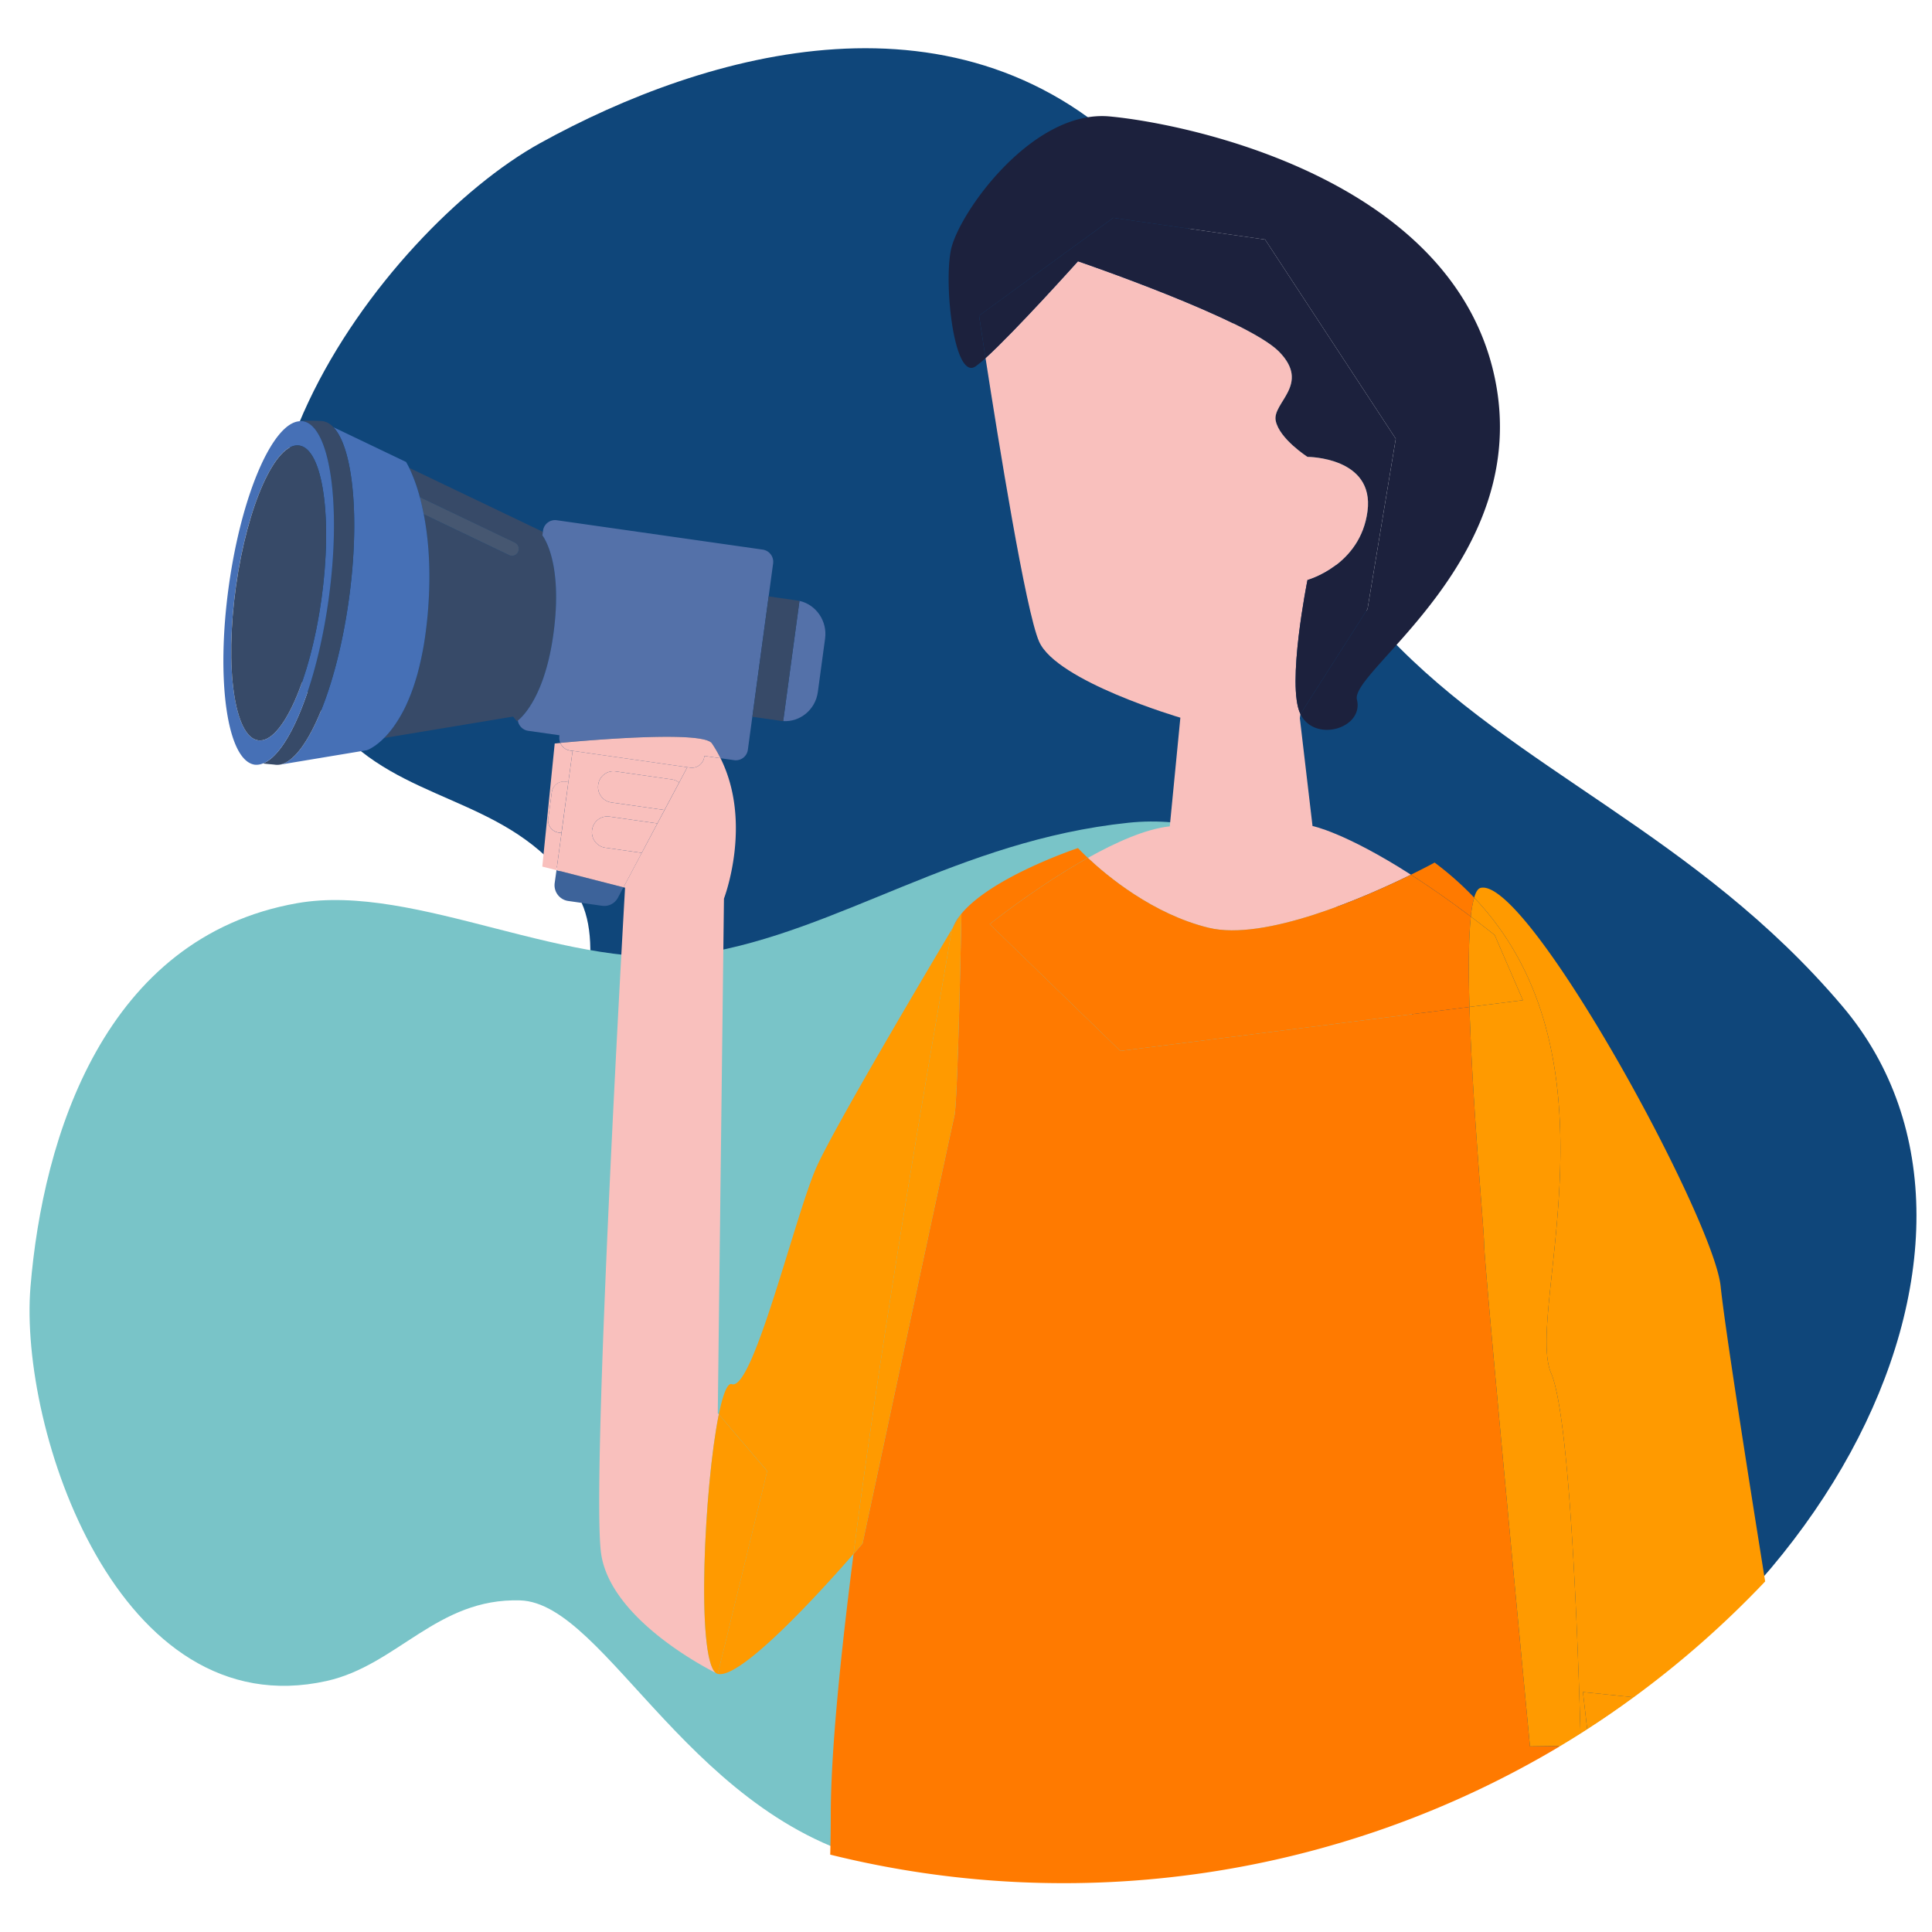 <svg id="Layer_1" data-name="Layer 1" xmlns="http://www.w3.org/2000/svg" xmlns:xlink="http://www.w3.org/1999/xlink" viewBox="0 0 1534.5 1534.5"><defs><style>.cls-1{fill:url(#Gradiente_sem_nome_2);}.cls-2{fill:url(#Gradiente_sem_nome_3);}.cls-3{fill:#3d639a;}.cls-4{fill:#374a68;}.cls-5{fill:#a6a4a4;opacity:0.14;}.cls-6{fill:#5471a9;}.cls-7{fill:#4670b6;}.cls-8{fill:#f9c0bd;}.cls-9{fill:#1c213d;}.cls-10{fill:#ff7a00;}.cls-11{fill:#ff9a00;}</style><linearGradient id="Gradiente_sem_nome_2" x1="3635.56" y1="2673.78" x2="3636.89" y2="2673.78" gradientTransform="matrix(801.55, 801.55, 578.57, -578.57, -4450919.53, -1357011.46)" gradientUnits="userSpaceOnUse"><stop offset="0" stop-color="#0f467a"/><stop offset="1" stop-color="#ea8eb4"/></linearGradient><linearGradient id="Gradiente_sem_nome_3" x1="3625.41" y1="2674.78" x2="3626.43" y2="2674.78" gradientTransform="matrix(1033.93, -460.4, -391.13, -878.37, -2701005.36, 4019398.87)" gradientUnits="userSpaceOnUse"><stop offset="0" stop-color="#79c4c8"/><stop offset="1" stop-color="#c56a93"/></linearGradient></defs><path id="Caminho_7881" data-name="Caminho 7881" class="cls-1" d="M276.48,587.76c54.88,52.06,134.32,48.66,181.3,121.55,49.19,76.3-86,274.64.07,467.2,66.85,149.58,296.56,384.25,640.27,273.38s525.22-461.57,365.35-650.51c-115.9-137-260.69-187.72-361.53-294.75-93.57-99.31-108.13-284.27-196.3-375.35C763.44-17.62,561,40.82,429.14,113.6,303.5,183,114.68,434.26,276.48,587.76Z"/><path id="Caminho_7759" data-name="Caminho 7759" class="cls-2" d="M259.45,1335.12c56.18-12.51,87.68-66,153.69-64,69.1,2.11,137.28,179.69,295.53,209.93,122.92,23.48,368.66-21.38,444.16-296.12S1083.4,633.77,896.17,653.48C760.44,667.77,667,739.71,556.58,757.59,454.13,774.19,331,700.6,236,717.36c-153.16,27-202,185.79-211.79,304.77C14.87,1135.52,93.82,1372,259.45,1335.12Z"/><path class="cls-3" d="M440.58,701.25a12.64,12.64,0,0,0,10.55,14.32l27.14,3.87a12.28,12.28,0,0,0,12.56-6.5l4.34-8.17L442,691.12Z"/><path class="cls-4" d="M439.84,501.66c6.93-53.8-7.53-74.43-9-76.42l.38-2.8-9.54-4.57L325,371.57a132.35,132.35,0,0,1,8.43,23.21L408.94,431a5.56,5.56,0,0,1,2.6,7.31,5.32,5.32,0,0,1-7.13,2.66l-67.87-32.51c3.79,19.39,6.13,45.71,3.11,79.73-.35,4-.78,7.76-1.24,11.46-.11.91-.23,1.81-.34,2.71-.48,3.59-1,7.1-1.56,10.43,0,.09,0,.17-.05.26-.56,3.27-1.18,6.37-1.82,9.39-.16.77-.33,1.54-.5,2.29-.66,3-1.36,5.92-2.09,8.67,0,0,0,.06,0,.09s0,.17-.08.27c-.78,2.92-1.61,5.67-2.46,8.32l-.51,1.62q-1.29,3.9-2.65,7.44c-.17.45-.35.87-.52,1.31-.87,2.21-1.76,4.32-2.66,6.31-.1.21-.19.43-.28.64-1,2.1-2,4.06-2.94,5.94-.22.4-.42.8-.63,1.18-1,1.81-2,3.53-3,5.13-.13.22-.27.42-.4.63-.93,1.48-1.85,2.86-2.76,4.16-.17.23-.33.48-.49.7q-1.47,2-2.9,3.79l-.61.74c-1,1.15-1.91,2.25-2.84,3.23l-.06.06c-.39.43-.78.81-1.17,1.2l102.42-17,3.08,3.76s.3-.2.74-.56C415.13,569.29,433.31,552.39,439.84,501.66Z"/><path class="cls-4" d="M404.41,440.94a5.32,5.32,0,0,0,7.13-2.66,5.56,5.56,0,0,0-2.6-7.31l-75.55-36.19c1.11,4.07,2.17,8.65,3.15,13.65Z"/><path class="cls-5" d="M404.41,440.94a5.32,5.32,0,0,0,7.13-2.66,5.56,5.56,0,0,0-2.6-7.31l-75.55-36.19c1.11,4.07,2.17,8.65,3.15,13.65Z"/><path class="cls-6" d="M565.48,590.47a103.8,103.8,0,0,1,6.8,11.76l11,1.56A9.63,9.63,0,0,0,594,595.43l3.54-26.1,6.48-47.81,6.48-47.82,3.54-26.1a9.8,9.8,0,0,0-8.15-11.06L442.08,413.18a9.63,9.63,0,0,0-10.78,8.36l-.12.9-.38,2.8c1.51,2,16,22.62,9,76.42-6.53,50.73-24.71,67.63-28.49,70.65a9.69,9.69,0,0,0,8.07,8.12l25,3.56-.09.68A10.22,10.22,0,0,0,445,590C466.45,588,558.47,580,565.48,590.47Z"/><path class="cls-6" d="M622.05,572.73c13.48.86,25.63-9.14,27.52-23.07l2.88-21.25,2.88-21.24c1.89-13.93-7.15-26.95-20.34-29.9L628.52,525Z"/><path class="cls-4" d="M597.58,569.33l22.49,3.2c.66.1,1.32.16,2,.2L628.52,525,635,477.27c-.65-.14-1.3-.27-2-.37l-22.48-3.2-6.48,47.82Z"/><path class="cls-7" d="M306.34,584.87c.93-1,1.88-2.08,2.84-3.23l.61-.74q1.43-1.75,2.9-3.79c.16-.22.32-.47.49-.7.91-1.3,1.83-2.68,2.76-4.16.13-.21.27-.41.4-.63,1-1.6,2-3.32,3-5.13.21-.38.41-.78.63-1.18,1-1.88,2-3.84,2.94-5.94.09-.21.18-.43.28-.64.9-2,1.79-4.1,2.66-6.31.17-.44.35-.86.52-1.31q1.37-3.54,2.65-7.44l.51-1.62c.85-2.65,1.68-5.4,2.46-8.32,0-.1.05-.18.08-.27s0-.06,0-.09c.73-2.75,1.43-5.67,2.09-8.67.17-.75.34-1.52.5-2.29.64-3,1.26-6.12,1.82-9.39,0-.09,0-.17.05-.26.57-3.33,1.08-6.84,1.56-10.43.11-.9.23-1.8.34-2.71.46-3.7.89-7.48,1.24-11.46,3-34,.68-60.34-3.11-79.73-1-5-2-9.58-3.15-13.65A132.35,132.35,0,0,0,325,371.57c-1.51-3.08-2.51-4.67-2.51-4.67L264.8,339.29c15.69,16.38,21.28,72.53,12.22,137.45-10.52,75.35-36.76,133.83-58.6,130.62l-.56-.07v0a13.8,13.8,0,0,0,4.76,0l68.8-11.44.22-.08a.51.51,0,0,0,.12-.05c.18-.07.43-.17.76-.32l.16-.08c.32-.14.69-.33,1.12-.55l.19-.1c.46-.25,1-.55,1.56-.89l.38-.24c.61-.38,1.25-.8,2-1.3l.21-.16c.66-.47,1.36-1,2.09-1.58l.44-.35c.78-.64,1.6-1.35,2.45-2.13l.51-.48c.5-.48,1-1,1.53-1.5s.78-.77,1.17-1.2Z"/><path class="cls-4" d="M277,476.74c9.06-64.92,3.47-121.07-12.22-137.45a14.66,14.66,0,0,0-8.3-4.78c-2.07-.3-15.62-.67-18.42.06a11.84,11.84,0,0,1,2.3-.06c21.85,3.21,31,66.89,20.52,142.23-9.49,68-31.76,122-52.07,129.66,3.68.45,7.28.69,9,.89l.56.07C240.26,610.57,266.5,552.09,277,476.74Z"/><path class="cls-7" d="M260.9,476.74c10.51-75.34,1.33-139-20.52-142.23a11.84,11.84,0,0,0-2.3.06c-21.35,1-46.15,57.82-56.3,130.55-10.52,75.35-1.33,139,20.52,142.24a13.18,13.18,0,0,0,6.53-1C229.14,598.78,251.41,544.71,260.9,476.74ZM205,588c-18.75-2.75-26.64-57.41-17.61-122.07s31.54-114.86,50.29-112.1,26.64,57.41,17.61,122.07S223.75,590.77,205,588Z"/><path class="cls-4" d="M255.29,475.92c9-64.66,1.15-119.32-17.61-122.07S196.42,401.29,187.39,466,186.25,585.27,205,588,246.27,540.58,255.29,475.92Z"/><path class="cls-8" d="M1120.64,694.74c-52.8-33.82-78.16-38.67-78.16-38.67l-10.08-85.7.47-3.23c-11.22-23,5.61-106.45,5.61-106.45s42.07-11.51,47.68-54.66-47.68-43.16-47.68-43.16-22.44-14.38-25.24-28.77,28-28.76,2.8-54.66-159.86-71.92-159.86-71.92-49.95,55.69-73.41,76.9c10,64.52,31.91,201.17,42.55,225.18,14,31.65,112.19,60.42,112.19,60.42l-8.41,86.31c-19,2-42.55,12.48-65.06,25.06,15.34,14.4,51.67,44.69,95.91,55.49C1004.51,747.77,1084.39,712.54,1120.64,694.74Z"/><path class="cls-8" d="M443.58,661.28a9.78,9.78,0,0,1-8.15-11.06l2.85-21a9.63,9.63,0,0,1,10.78-8.36l2.37.33,3.36-24.78-2.08-.3a9.9,9.9,0,0,1-7.68-6l-4.45.43-9.86,97.77L442,691.12l4-29.5Z"/><path class="cls-8" d="M570.93,1123.39l-.84-1L575,713.74s23-59.78-2.71-111.51l-12.82-1.83-.09.68a9.94,9.94,0,0,1-11.12,8.62l-2.36-.34-6.49,12.22-11.6,21.8L522.15,654l-12.43,23.38-14.55,27.36,1.29.33s-27.34,474.84-18.93,529.5c7.77,50.48,80.12,88.69,91.15,94.24C552.81,1317.12,559.42,1179.91,570.93,1123.39Z"/><path class="cls-8" d="M438.28,629.18l-2.85,21a9.78,9.78,0,0,0,8.15,11.06l2.37.34,5.48-40.47-2.37-.33A9.63,9.63,0,0,0,438.28,629.18Z"/><path class="cls-8" d="M480.62,673.27a12.41,12.41,0,0,1-10.35-14.06A12.21,12.21,0,0,1,484,648.58L522.15,654l5.65-10.65-42.31-6a12.41,12.41,0,0,1-10.36-14.05,12.21,12.21,0,0,1,13.71-10.63l44.77,6.39a11.87,11.87,0,0,1,5.79,2.52l6.49-12.22-91.1-13-3.36,24.78L446,661.62l-4,29.5,53.22,13.65,14.55-27.36Z"/><path class="cls-8" d="M488.84,612.67a12.21,12.21,0,0,0-13.71,10.63,12.41,12.41,0,0,0,10.36,14.05l42.31,6,11.6-21.8a11.87,11.87,0,0,0-5.79-2.52Z"/><path class="cls-8" d="M470.27,659.21a12.41,12.41,0,0,0,10.35,14.06l29.1,4.14L522.15,654,484,648.58A12.21,12.21,0,0,0,470.27,659.21Z"/><path class="cls-8" d="M452.71,596.07l2.08.3,91.1,13,2.36.34a9.94,9.94,0,0,0,11.12-8.62l.09-.68,12.82,1.83a103.8,103.8,0,0,0-6.8-11.76c-7-10.47-99-2.45-120.45-.43A9.9,9.9,0,0,0,452.71,596.07Z"/><path class="cls-9" d="M884.22,173l120.6,17.26L1108.6,348.49l-22.44,135.22-53.29,83.43c11.22,23,50.49,11.51,44.88-11.51s139.88-112.7,109.38-256c-33.66-158.23-244-201.39-305.71-207.14S760.81,170.11,755.2,198.89,758,302.46,774.84,291a83.15,83.15,0,0,0,7.93-6.53c-3.17-20.52-5.13-33.75-5.13-33.75Z"/><path class="cls-9" d="M856.18,207.52s134.62,46,159.86,71.92-5.61,40.28-2.8,54.66,25.24,28.77,25.24,28.77,53.29,0,47.68,43.16-47.68,54.66-47.68,54.66-16.83,83.43-5.61,106.45l53.29-83.43,22.44-135.22L1004.82,190.25,884.22,173,777.64,250.67s2,13.23,5.13,33.75C806.23,263.21,856.18,207.52,856.18,207.52Z"/><path class="cls-10" d="M1170.86,712.93a246.49,246.49,0,0,0-31.41-27.83s-7.15,3.92-18.81,9.64c13.93,8.93,29.78,19.88,47.57,33.28A87.92,87.92,0,0,1,1170.86,712.93Z"/><path class="cls-10" d="M1178.72,987.18c0-10.46-9.26-109.59-11.58-187.41L889.83,834.7,786.05,734s37.24-29.84,78-52.62c-5.08-4.77-7.86-7.8-7.86-7.8s-68.06,22.59-92.57,52.15c-.15,7.88-2.87,149.56-5.6,160.75C755.2,898,685.09,1226,685.09,1226s-2.66,3.14-7.17,8.31c-10.68,83.46-18.08,158.74-18.08,207.46,0,10.29-.15,20.74-.43,31.28a769,769,0,0,0,579.9-86.27l-24.13.33S1178.72,1004.44,1178.72,987.18Z"/><path class="cls-10" d="M756.84,736.74c2.83-4.76,4.89-8.21,5.95-10A40.18,40.18,0,0,0,756.84,736.74Z"/><path class="cls-10" d="M889.83,834.7l277.31-34.93c-.85-28.63-.76-54.37,1.07-71.75-17.79-13.4-33.64-24.35-47.57-33.28-36.25,17.8-116.13,53-160.69,42.14-44.24-10.8-80.57-41.09-95.91-55.49-40.75,22.78-78,52.62-78,52.62Z"/><path class="cls-11" d="M1175.91,705.24c-2.07.53-3.73,3.22-5.05,7.69,121.13,127.63,40.3,329.71,61.15,377.82,12.51,28.87,19.79,161.47,23.29,286.13,1.79-1.14,3.57-2.27,5.34-3.42l-3.39-29.53,40.31,4.13a771.22,771.22,0,0,0,104.43-92c-14.64-91.42-32.18-203.41-35.35-234.34C1361,967,1212.92,695.74,1175.91,705.24Z"/><path class="cls-11" d="M1260.64,1373.46q18.84-12.17,36.92-25.4l-40.31-4.13Z"/><path class="cls-11" d="M1170.86,712.93a87.92,87.92,0,0,0-2.65,15.09q9.12,6.87,18.92,14.61l22.44,51.79-42.43,5.35c2.32,77.82,11.58,177,11.58,187.41,0,17.26,36.46,399.9,36.46,399.9l24.13-.33q8.06-4.85,16-9.87c-3.5-124.66-10.78-257.26-23.29-286.13C1211.16,1042.64,1292,840.56,1170.86,712.93Z"/><path class="cls-11" d="M1167.14,799.77l42.43-5.35-22.44-51.79q-9.81-7.75-18.92-14.61C1166.38,745.4,1166.29,771.14,1167.14,799.77Z"/><path class="cls-11" d="M570.09,1329.54l-1.41-.7A3.88,3.88,0,0,0,570.09,1329.54Z"/><path class="cls-11" d="M756.84,736.74c-22.5,37.77-94.08,158.59-108.22,190-16.82,37.41-50.48,178.38-67.31,172.62-3.59-1.22-7.17,8.27-10.38,24l38.43,45-39.27,161.11c18.64,4.78,85.67-69.86,107.83-95.26,26.52-207.27,73.28-465,77.28-491.65A26.42,26.42,0,0,1,756.84,736.74Z"/><path class="cls-11" d="M763.62,725.38s-.29.47-.83,1.38c.27-.35.54-.69.82-1Z"/><path class="cls-11" d="M570.93,1123.39c-11.51,56.52-18.12,193.73-2.25,205.45l1.41.7,39.27-161.11Z"/><path class="cls-11" d="M758,886.49c2.73-11.19,5.45-152.87,5.6-160.75-.28.33-.55.67-.82,1-1.06,1.77-3.12,5.22-5.95,10a26.42,26.42,0,0,0-1.64,5.89c-4,26.67-50.76,284.38-77.28,491.65,4.51-5.17,7.17-8.31,7.17-8.31S755.2,898,758,886.49Z"/></svg>